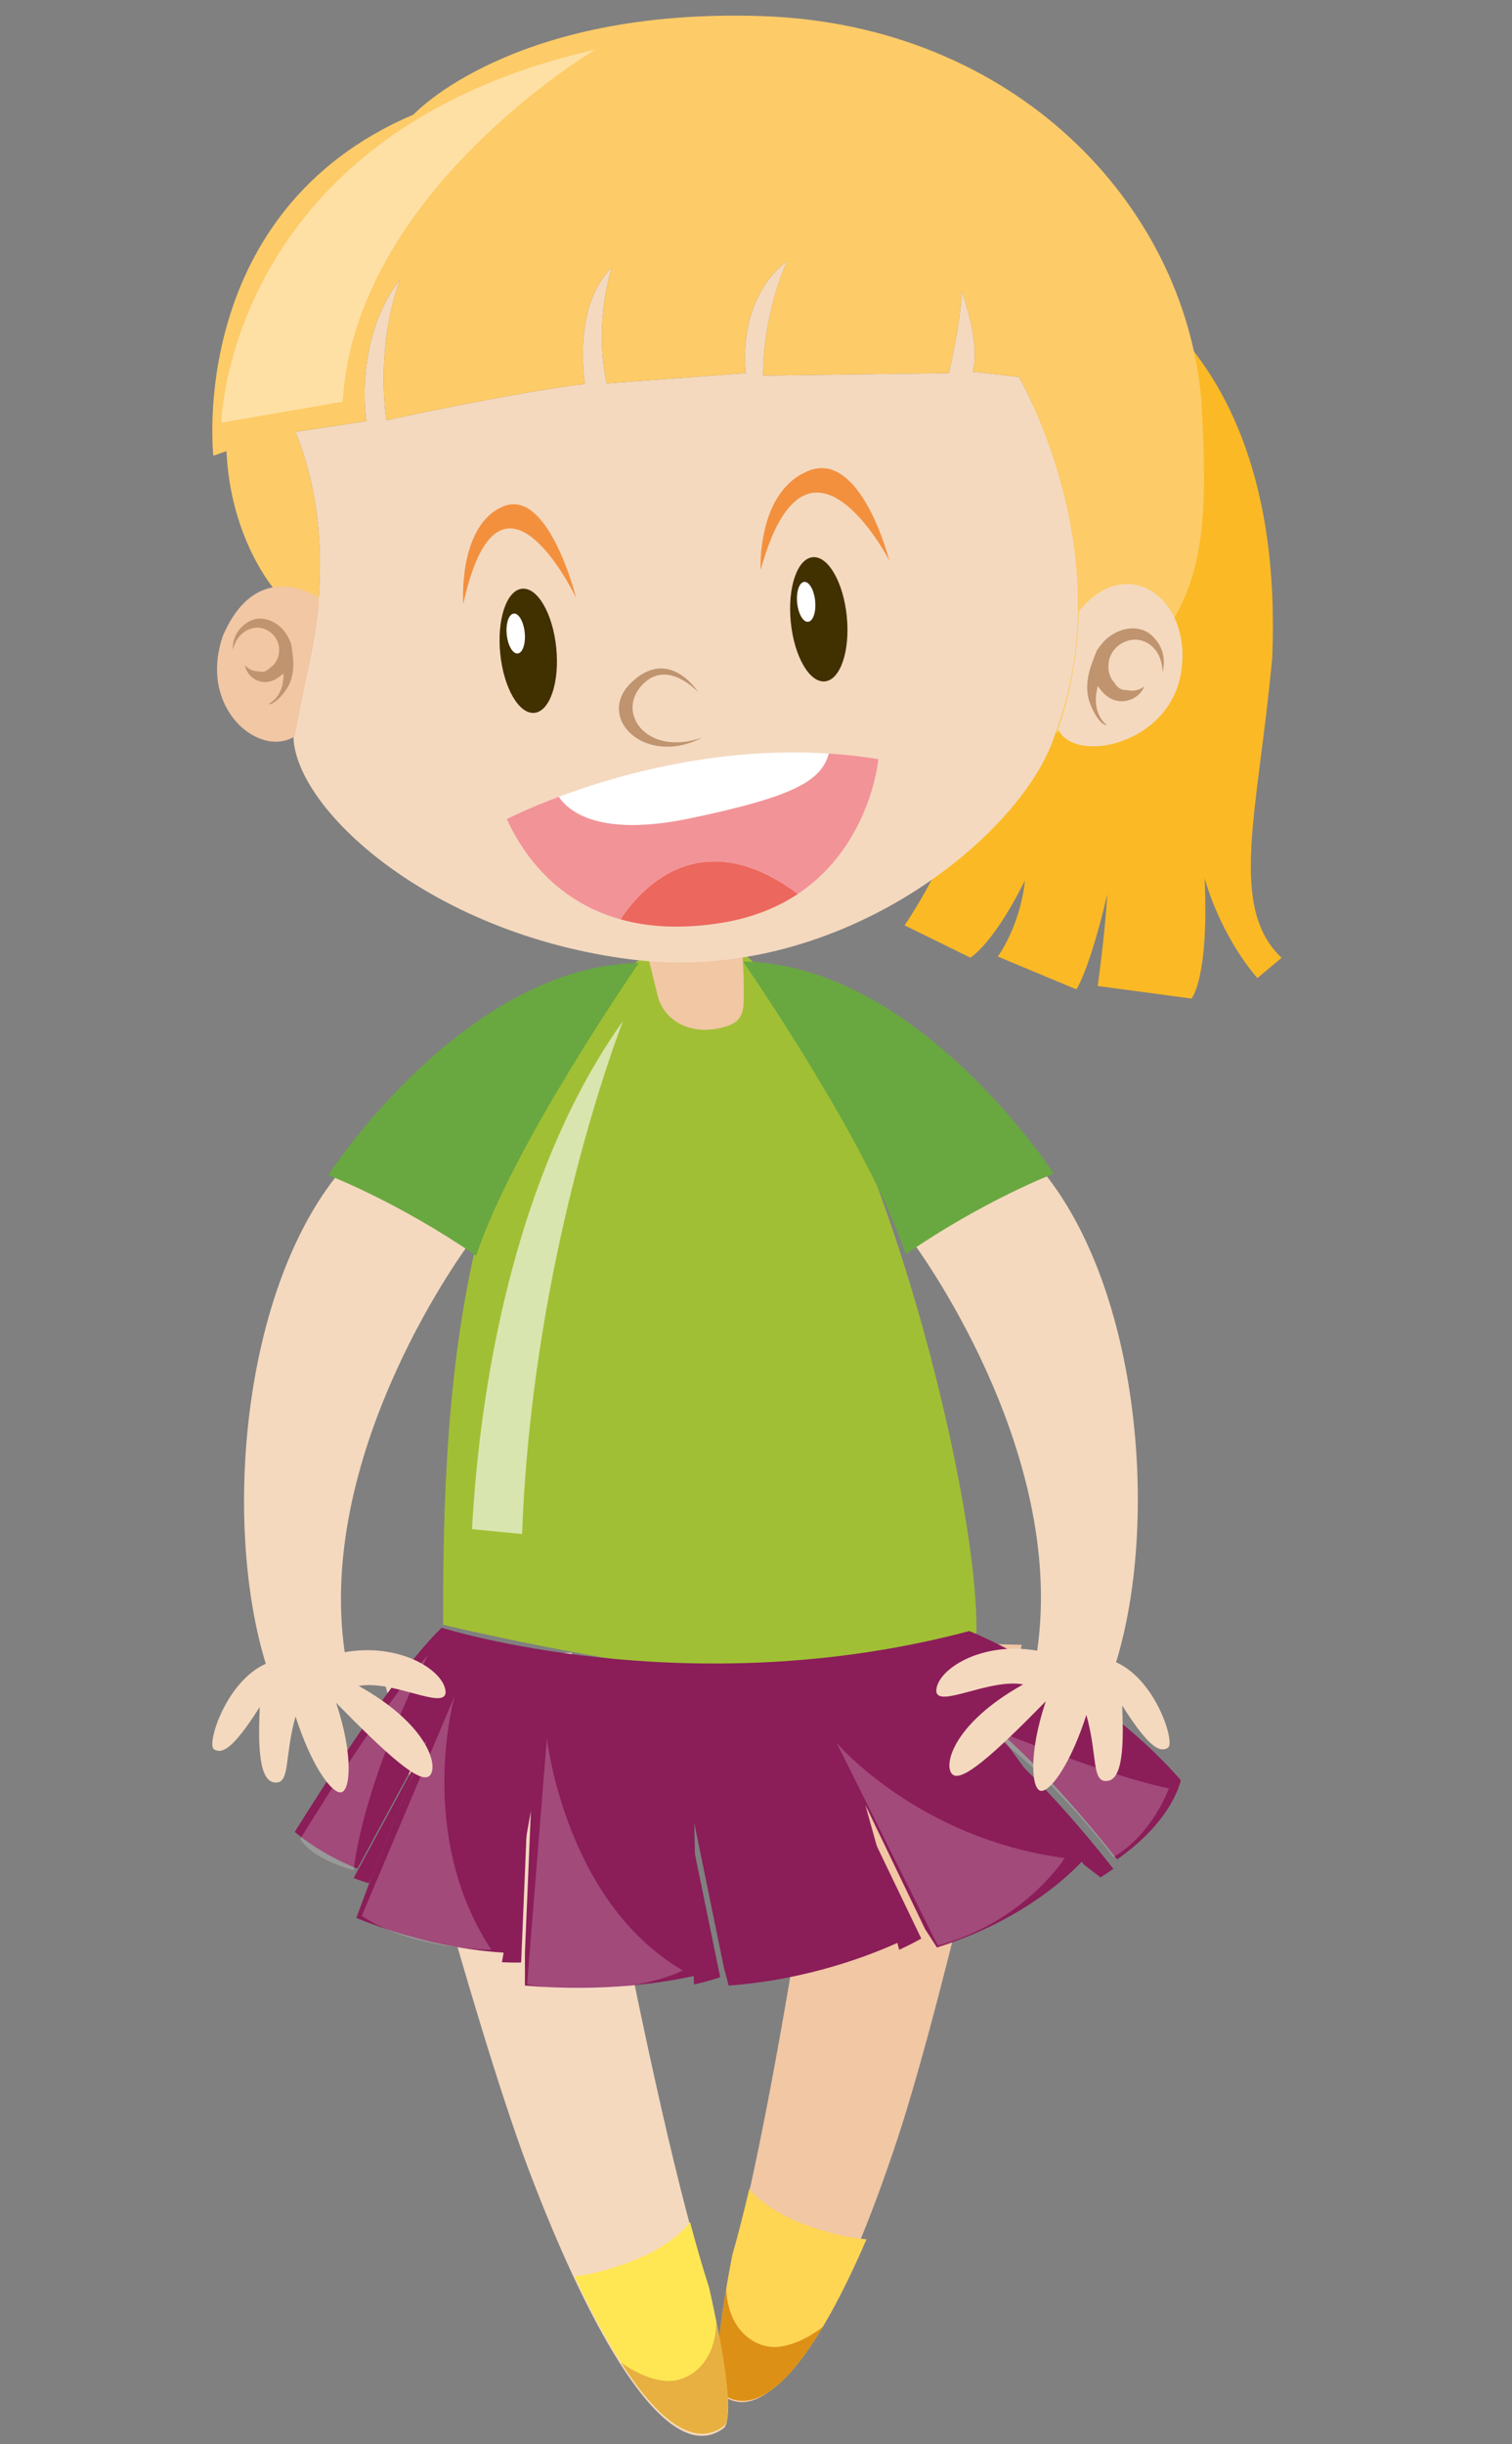 <?xml version="1.0" encoding="utf-8"?>
<!-- Generator: Adobe Illustrator 16.0.0, SVG Export Plug-In . SVG Version: 6.00 Build 0)  -->
<!DOCTYPE svg PUBLIC "-//W3C//DTD SVG 1.1//EN" "http://www.w3.org/Graphics/SVG/1.1/DTD/svg11.dtd">
<svg version="1.1" id="Ebene_1" xmlns="http://www.w3.org/2000/svg" xmlns:xlink="http://www.w3.org/1999/xlink" x="0px" y="0px"
	 width="130px" height="210px" viewBox="0 0 130 210" enable-background="new 0 0 130 210" xml:space="preserve">
<rect x="0" y="0" width="130" height="210" fill="#808080" stroke="none"/>
<path fill="#F1C7A4" d="M72.347,140.97c0,0-5.11,37.956-9.398,53.271c0,0-2.077,10.68-0.825,11.574
	c4.782,3.403,10.719-9.021,15.008-21.957c4.285-12.931,10.717-42.546,10.717-42.546L72.347,140.97z"/>
<path fill="#FFD554" d="M71.922,191.962c-1-0.25-2.081-0.573-3.137-1.001c-0.559-0.212-1.103-0.466-1.621-0.759
	c-1.047-0.57-2-1.273-2.744-2.138c-0.487,2.087-0.974,3.997-1.451,5.648c0,0-2.215,11.04-0.88,11.963
	c3.864,2.664,8.432-4.061,12.412-13.288C73.632,192.316,72.767,192.176,71.922,191.962z"/>
<path fill="#DC9015" d="M67.21,201.594c-1.475,0.264-2.924-0.474-3.767-1.68c-0.719-1.033-0.942-2.131-1.007-3.264
	c-0.554,3.341-1.234,8.411-0.347,9.025c2.69,1.854,5.725-0.843,8.662-5.768C69.675,200.744,68.487,201.365,67.21,201.594z"/>
<path fill="#F4D9BF" d="M49.148,141.99c0,0,6.715,39.035,11.794,54.711c0,0,2.572,10.965,1.263,11.929
	c-4.984,3.68-11.726-8.954-16.729-22.167c-5-13.216-12.841-43.589-12.841-43.589L49.148,141.99z"/>
<path fill="#FFE754" d="M51.957,195.057c0.993-0.282,2.063-0.639,3.104-1.102c0.551-0.23,1.086-0.5,1.594-0.811
	c1.031-0.604,1.961-1.337,2.674-2.23c0.554,2.075,1.103,3.966,1.632,5.603c0,0,2.572,10.965,1.263,11.929
	c-3.775,2.789-8.559-3.786-12.83-12.878C50.261,195.464,51.12,195.297,51.957,195.057z"/>
<path fill="#E7B040" d="M56.976,204.532c1.482,0.216,2.907-0.569,3.71-1.8c0.689-1.056,0.874-2.165,0.901-3.297
	c0.663,3.319,1.506,8.37,0.637,9.011c-2.629,1.939-5.748-0.659-8.841-5.485C54.485,203.759,55.694,204.343,56.976,204.532z"/>
<path fill="#FBB925" d="M91.27,22.149c0,0,19.35,4.288,18.118,34.309c-1.197,13.181-3.846,21.426,0.8,25.833
	c-2.077,1.741-2.077,1.741-2.077,1.741s-3.006-3.264-4.538-8.58c0.387,8.66-1.132,10.34-1.132,10.34l-8.06-1.081
	c0,0,0.617-4.391,0.827-7.892c-1.562,6.619-2.661,8.182-2.661,8.182l-6.756-2.818c0,0,1.92-2.587,2.333-6.535
	c-2.781,5.565-4.7,6.625-4.7,6.625L77.773,79.5c0,0,5.858-8.445,5.731-14.963C85.166,52.646,91.27,22.149,91.27,22.149z"/>
<path fill="#A1BF35" d="M38.097,139.589c0.014-15.324,0.17-47.629,19.105-58.585c12.8-7.406,26.756,43.211,26.756,58.88
	C83.959,150.698,38.097,139.589,38.097,139.589"/>
<path fill="#F1C7A4" d="M55.683,82.037c0,0,0.353,1.415,0.847,3.461c0.495,2.051,2.543,3.32,5.018,2.897
	c2.472-0.423,2.402-1.414,2.402-3.25c0-1.838-0.142-3.532-0.142-3.532L55.683,82.037z"/>
<g id="face">
	<path fill="#F4D9BF" d="M87.606,32.392l-3.991-0.46c0,0,0.82-1.924-0.938-6.925c-0.025,2.554-1.095,7.052-1.095,7.052
		l-15.969,0.213c0,0-0.185-4.587,2.045-9.835c-4.456,3.481-3.527,9.625-3.527,9.625L52.17,32.945c0,0-1.194-4.487,0.426-9.958
		c-1.587,1.57-2.954,4.608-2.32,10.002c-6.13,0.739-17.048,3.117-17.048,3.117s-1.02-6.051,1.157-12.085
		c-4.008,5.178-2.889,12.163-2.889,12.163s0,0-6.093,0.926c4.603,11.23,0.244,23.333,0.244,23.333l-0.005,0.003
		c-0.105,0.647-0.231,1.364-0.383,2.17c-0.729,6.119,11.174,17.615,29.125,19.828c17.27,2.131,32.526-9.878,35.991-18.42
		c0.115-0.328,0.231-0.654,0.36-0.997C96.538,47.626,87.606,32.392,87.606,32.392z"/>
	<path fill="#FDCB68" d="M25.403,37.109c6.093-0.926,6.093-0.926,6.093-0.926s-1.119-6.985,2.889-12.163
		c-2.177,6.035-1.157,12.085-1.157,12.085s10.918-2.377,17.048-3.117c-0.633-5.395,0.733-8.432,2.32-10.002
		c-1.621,5.471-0.426,9.958-0.426,9.958l11.959-0.883c0,0-0.929-6.145,3.527-9.625c-2.23,5.248-2.045,9.835-2.045,9.835
		l15.969-0.213c0,0,1.07-4.498,1.095-7.052c1.759,5.001,0.938,6.925,0.938,6.925l3.991,0.46c0,0,8.932,15.234,3.129,30.634
		c12.508-8.973,13.381-13.684,12.562-28.624c-1.471-17.005-16.203-32.285-37.75-33.016c-21.545-0.73-29.991,8.456-29.991,8.456
		c-19.583,8.335-17.211,29.311-17.211,29.311s0,0,1.127-0.394c0.352,7.618,4.158,11.922,4.158,11.922
		c2.129,3.828,2.853,4.504,2.012,9.763l0.005-0.003C25.647,60.442,30.006,48.339,25.403,37.109z"/>
</g>
<path fill="#F4D9BF" d="M92.762,52.521c0,0-0.059,5.448-1.791,10.119c1.352,3.024,9.569,1.417,10.578-4.865
	C102.563,51.494,96.935,47.338,92.762,52.521z"/>
<path fill="#F1C7A4" d="M27.401,51.353c0,0-5.249-3.644-8.232,3.261c-2.174,6.258,3.141,10.559,6.158,8.656
	C26.142,58.942,27.564,52.943,27.401,51.353z"/>
<g>
	<path fill="#BF946F" d="M94.317,55.861c0.153-0.216,0.309-0.426,0.472-0.616c1.012-1.21,3.066-1.827,4.336-0.557
		c0.891,0.897,1.096,1.934,0.834,3.064c-0.017-0.704-0.212-1.411-0.641-1.937c-0.843-1.038-2.229-1.147-3.255-0.268
		c-0.896,0.764-1.042,2.248-0.249,3.111c0.146,0.24,0.342,0.45,0.57,0.547c0.162,0.066,0.343,0.093,0.534,0.09
		c0.53,0.12,1.04,0.003,1.466-0.317c-0.396,1-1.627,1.537-2.664,1.14c-0.537-0.206-0.995-0.653-1.327-1.19
		c-0.32,1.17-0.242,2.424,0.672,3.294c0.032,0.032,0.057,0.07,0.075,0.11c-0.798-0.221-1.447-1.821-1.571-2.388
		C93.257,58.479,93.777,57.188,94.317,55.861z"/>
</g>
<g>
	<path fill="#BF946F" d="M25.033,55.321c-0.083-0.206-0.173-0.41-0.269-0.597c-0.6-1.188-2.175-2.074-3.472-1.257
		c-0.914,0.577-1.285,1.394-1.291,2.377c0.15-0.58,0.45-1.127,0.91-1.483c0.899-0.704,2.065-0.537,2.741,0.376
		c0.59,0.8,0.42,2.051-0.405,2.617c-0.168,0.174-0.368,0.311-0.577,0.351c-0.146,0.023-0.305,0.01-0.46-0.027
		c-0.458,0.003-0.86-0.187-1.149-0.534c0.134,0.9,1.043,1.574,1.978,1.438c0.485-0.074,0.95-0.357,1.332-0.74
		c0.032,1.027-0.275,2.047-1.202,2.597c-0.032,0.02-0.06,0.046-0.083,0.076c0.704-0.033,1.554-1.237,1.765-1.683
		C25.396,57.681,25.22,56.515,25.033,55.321z"/>
</g>
<defs>
	<filter id="Adobe_OpacityMaskFilter" filterUnits="userSpaceOnUse" x="19.024" y="4.268" width="32.149" height="32.048">
		<feColorMatrix  type="matrix" values="1 0 0 0 0  0 1 0 0 0  0 0 1 0 0  0 0 0 1 0"/>
	</filter>
</defs>
<mask maskUnits="userSpaceOnUse" x="19.024" y="4.268" width="32.149" height="32.048" id="SVGID_1_">
	<g filter="url(#Adobe_OpacityMaskFilter)">
		<defs>
			<filter id="Adobe_OpacityMaskFilter_1_" filterUnits="userSpaceOnUse" x="19.024" y="4.268" width="32.149" height="32.048">
				<feFlood  style="flood-color:white;flood-opacity:1" result="back"/>
				<feBlend  in="SourceGraphic" in2="back" mode="normal"/>
			</filter>
		</defs>
		<mask maskUnits="userSpaceOnUse" x="19.024" y="4.268" width="32.149" height="32.048" id="SVGID_1_">
			<g filter="url(#Adobe_OpacityMaskFilter_1_)">
			</g>
		</mask>
		
			<radialGradient id="SVGID_2_" cx="102.909" cy="-144.831" r="31.359" gradientTransform="matrix(1 -0.242 0.249 0.97 -52.758 172.876)" gradientUnits="userSpaceOnUse">
			<stop  offset="0.002" style="stop-color:#FFFFFF"/>
			<stop  offset="0.165" style="stop-color:#FCFCFC"/>
			<stop  offset="0.295" style="stop-color:#F2F2F2"/>
			<stop  offset="0.414" style="stop-color:#E1E1E1"/>
			<stop  offset="0.526" style="stop-color:#C9C9C9"/>
			<stop  offset="0.634" style="stop-color:#AAAAAA"/>
			<stop  offset="0.738" style="stop-color:#858585"/>
			<stop  offset="0.84" style="stop-color:#585858"/>
			<stop  offset="0.937" style="stop-color:#252525"/>
			<stop  offset="1" style="stop-color:#000000"/>
		</radialGradient>
		<path mask="url(#SVGID_1_)" fill="url(#SVGID_2_)" d="M19.024,36.316c0,0,0.545-24.889,32.149-32.048
			c0,0-20.648,12.203-21.712,30.245L19.024,36.316z"/>
	</g>
</mask>
<path opacity="0.4" fill="#FFFFFF" d="M19.024,36.316c0,0,0.545-24.889,32.149-32.048c0,0-20.648,12.203-21.712,30.245
	L19.024,36.316z"/>
<g>
	
		<ellipse transform="matrix(0.995 -0.099 0.099 0.995 -5.295 4.751)" fill="#413000" cx="45.403" cy="55.936" rx="2.421" ry="5.359"/>
	<path fill="#FFFFFF" d="M45.115,54.351c0.095,0.95-0.175,1.75-0.603,1.794c-0.427,0.04-0.851-0.69-0.944-1.637
		c-0.094-0.947,0.177-1.75,0.604-1.794C44.598,52.67,45.021,53.404,45.115,54.351z"/>
</g>
<g>
	<path fill="#413000" d="M72.807,52.97c0.292,2.944-0.548,5.438-1.88,5.572c-1.329,0.133-2.646-2.151-2.936-5.095
		c-0.293-2.948,0.55-5.441,1.877-5.574C71.2,47.739,72.516,50.022,72.807,52.97z"/>
	
		<ellipse transform="matrix(0.995 -0.098 0.098 0.995 -4.743 7.061)" fill="#FFFFFF" cx="69.335" cy="51.7" rx="0.778" ry="1.722"/>
</g>
<g>
	<path fill="#BF946F" d="M55.467,58.602c2.107-1.851,4.57,0.879,4.57,0.879s-2.426-3.934-5.691-0.906
		c-3.266,3.021,1.075,7.372,6.026,4.794C55.488,65.086,52.729,61.012,55.467,58.602z"/>
</g>
<path fill="#F3903E" d="M49.533,51.364c0,0-6.57-13.771-9.703,0.533c0,0-0.483-6.752,3.431-8.385
	C47.172,41.878,49.533,51.364,49.533,51.364z"/>
<path fill="#F3903E" d="M76.461,48.152c0,0-7.074-13.66-11.063,0.827c0,0-0.352-6.782,4.153-8.542
	C74.052,38.68,76.461,48.152,76.461,48.152z"/>
<g id="mouth">
	<path fill="#EC675E" d="M53.351,78.987c2.36,0.656,5.228,0.863,8.708,0.296c2.674-0.434,4.82-1.337,6.543-2.483
		C60.045,70.445,54.894,76.623,53.351,78.987z"/>
	<path fill="#FFFFFF" d="M59.357,70.308c9.041-1.886,11.258-3.25,11.91-5.565c-9.607-0.623-18.245,1.851-23.228,3.719
		C48.959,69.815,51.665,71.911,59.357,70.308z"/>
	<path fill="#F29398" d="M75.523,65.22c-1.434-0.234-2.856-0.387-4.256-0.478c-0.652,2.314-2.869,3.679-11.91,5.565
		c-7.692,1.604-10.397-0.493-11.318-1.846c-2.811,1.053-4.464,1.913-4.464,1.913c1.049,2.288,3.741,6.932,9.776,8.613
		c1.543-2.364,6.695-8.542,15.252-2.188C74.862,72.631,75.523,65.22,75.523,65.22z"/>
</g>
<path opacity="0.6" fill="#FFFFFF" d="M44.889,131.796l-4.303-0.42c0.075-1.435,0.193-3.127,0.376-5.012l0.006-0.06
	c1.011-10.337,3.973-26.484,12.605-38.599c0,0-6.147,15.482-8.145,36.048C45.174,126.359,44.988,129.047,44.889,131.796"/>
<g id="skirt">
	<path fill="#8B1D59" d="M43.155,168.583c1.056,0.052,1.652,0.026,1.652,0.026c0.169-3.907,0.511-12.196,0.511-12.196
		L43.155,168.583z"/>
	<path fill="#8B1D59" d="M30.404,161.354c0.816,0.316,1.321,0.44,1.321,0.44l4.613-11.402L30.404,161.354z"/>
	<path fill="#8B1D59" d="M59.667,170.5L59.667,170.5c1.465-0.34,2.253-0.627,2.253-0.627l-2.556-12.458L59.667,170.5z"/>
	<path fill="#8B1D59" d="M77.315,167.517c1.223-0.571,1.896-0.967,1.896-0.967l-5.135-10.666L77.315,167.517z"/>
	<path fill="#8B1D59" d="M85.288,149.341l7.895,10.85l1.437,1.104c0.393-0.244,0.756-0.488,1.107-0.733
		C89.616,152.788,85.288,149.341,85.288,149.341z"/>
	<path fill="#8B1D59" d="M101.525,152.949c-0.088-0.103-0.175-0.198-0.27-0.309c-7.422-8.312-17.911-12.508-17.911-12.508
		c-24.222,6.441-45.367-0.288-45.367-0.288c-4.434,4.228-12.634,17.55-12.634,17.55c2.055,1.68,4.103,2.644,5.385,3.146
		l5.934-10.961l-4.612,11.402l-1.416,3.802c5.705,2.305,10.465,2.862,12.845,2.986l2.163-12.17c0,0-0.341,8.289-0.511,12.196v2.796
		c6.832,0.589,12.069-0.256,14.86-0.904l0,0l-0.303-13.085l2.556,12.458l0.405,1.531c6.854-0.508,12.277-2.624,14.991-3.888
		L74.4,155.07l5.136,10.666l1.021,1.581c8.926-2.797,12.949-7.94,12.949-7.94l-7.894-10.85c0,0,4.329,3.447,10.438,11.221
		C100.261,156.796,101.296,153.876,101.525,152.949z"/>
</g>
<path opacity="0.2" fill="#FFFFFF" d="M25.818,157.998c0,0,6.696-11.058,10.969-15.785c0,0-5.365,10.292-6.383,18.473
	C30.404,160.687,26.896,159.792,25.818,157.998z"/>
<path opacity="0.2" fill="#FFFFFF" d="M31.103,164.6l7.99-18.902c0,0-3.41,11.887,3.157,21.819
	C42.25,167.517,35.427,167.517,31.103,164.6z"/>
<path opacity="0.2" fill="#FFFFFF" d="M45.318,170.5l1.703-21.16c0,0,1.542,14.049,11.69,19.952
	C58.711,169.292,53.847,171.867,45.318,170.5z"/>
<path opacity="0.2" fill="#FFFFFF" d="M80.63,167.155l-8.701-17.419c0,0,6.996,8.234,19.616,9.896
	C91.545,159.632,88.118,165.125,80.63,167.155z"/>
<path opacity="0.2" fill="#FFFFFF" d="M95.726,159.55c0,0-6.141-8.233-12.28-11.793c0,0,10.575,4.511,17.053,5.897
	C100.498,153.654,99.101,157.585,95.726,159.55z"/>
<defs>
	<filter id="Adobe_OpacityMaskFilter_2_" filterUnits="userSpaceOnUse" x="58.751" y="150.95" width="17.276" height="19.474">
		<feFlood  style="flood-color:white;flood-opacity:1" result="back"/>
		<feBlend  in="SourceGraphic" in2="back" mode="normal"/>
	</filter>
</defs>
<mask maskUnits="userSpaceOnUse" x="58.751" y="150.95" width="17.276" height="19.474" id="SVGID_3_">
	<g filter="url(#Adobe_OpacityMaskFilter_2_)">
	</g>
</mask>
<path opacity="0.2" mask="url(#SVGID_3_)" fill="#FFFFFF" d="M62.499,170.369l-3.748-19.419c0,0,4.999,10.689,17.276,15.838
	C76.028,166.788,68.523,170.944,62.499,170.369z"/>
<g id="arm_x5F_right">
	<path fill="#F4D9BF" d="M40.391,106.767c0,0-13.297,17.658-10.753,35.183c4.805-0.85,8.632,1.626,8.675,3.44
		c-0.043,1.583-4.571-1.087-7.47-0.543c5.931,3.304,6.883,6.882,6.113,7.699c-0.77,0.813-3.531-1.633-8.06-6.252
		c1.539,4.575,1.222,7.746,0.361,7.699c-0.86-0.043-2.535-2.444-3.847-6.522c-0.997,3.534-0.408,5.889-1.857,5.662
		c-1.45-0.227-1.313-4.031-1.224-6.474c-2.401,3.803-3.306,4.031-3.941,3.624c-0.633-0.407,1.003-5.788,4.464-7.342
		c-3.674-11.942-2.121-31.941,6.36-42.257C33.735,102.659,40.391,106.767,40.391,106.767z"/>
	<path fill="#69A840" d="M54.934,82.73c0,0-10.883,15.691-13.991,25.157c-6.784-4.662-12.719-6.925-12.719-6.925
		S39.812,83.014,54.934,82.73z"/>
</g>
<g id="arm_x5F_left">
	<path fill="#F4D9BF" d="M78.423,106.637c0,0,13.297,17.658,10.753,35.183c-4.805-0.851-8.633,1.626-8.676,3.44
		c0.043,1.583,4.571-1.087,7.47-0.543c-5.931,3.304-6.883,6.882-6.113,7.699c0.771,0.813,3.531-1.633,8.061-6.252
		c-1.539,4.575-1.222,7.746-0.362,7.699c0.86-0.043,2.536-2.444,3.848-6.522c0.997,3.534,0.408,5.889,1.857,5.662
		c1.45-0.227,1.313-4.031,1.223-6.474c2.401,3.803,3.306,4.031,3.941,3.624c0.633-0.407-1.003-5.788-4.465-7.342
		c3.674-11.942,2.121-31.941-6.36-42.257C85.079,102.529,78.423,106.637,78.423,106.637z"/>
	<path fill="#69A840" d="M63.88,82.601c0,0,10.883,15.691,13.99,25.157c6.785-4.662,12.72-6.925,12.72-6.925
		S79.002,82.884,63.88,82.601z"/>
</g>
</svg>
